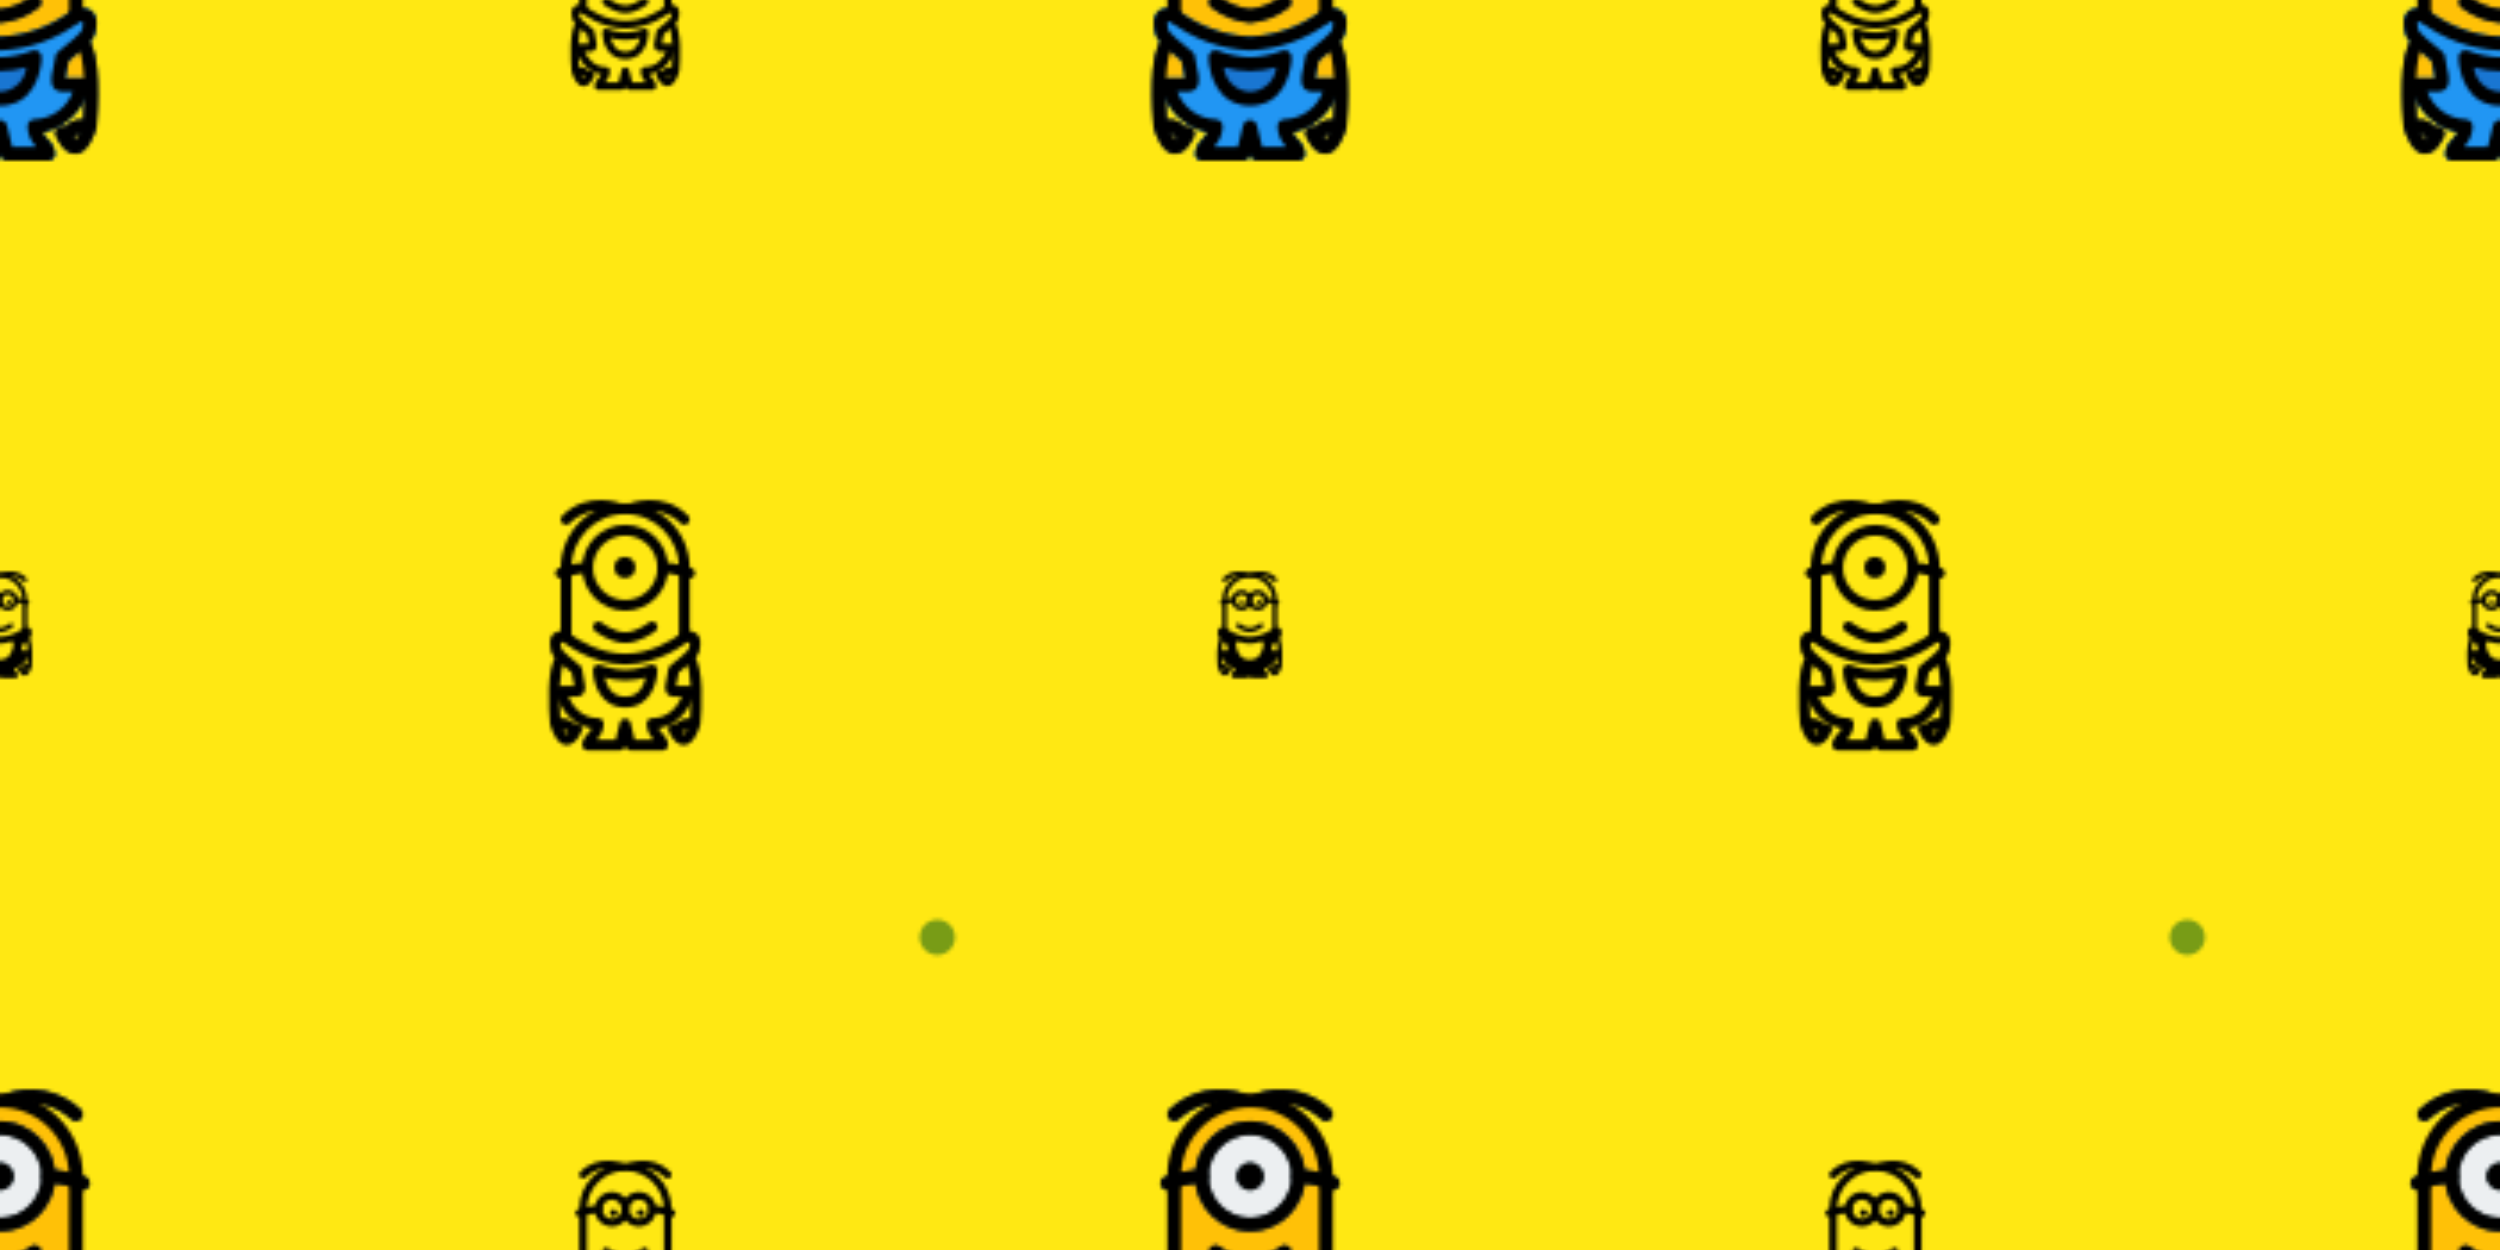 <svg xmlns="http://www.w3.org/2000/svg" xmlns:xlink="http://www.w3.org/1999/xlink" xmlns:fi="http://pattern.flaticon.com/" x="0" y="0" width="700" height="350" viewBox="0 0 700 350"><rect x="0px" y="0px" width="100%" height="100%" opacity="1" fill="#ffe813"/><defs><g transform="matrix(0.181 0 0 0.181 305 305)" id="L1_1"><g><path d="M364.946,486.72c-17.7,0-28.1-23.2-30.1-28c-2.2-5.5,0.5-11.7,6-13.8c5.3-2.1,11.4,0.4,13.7,5.7   c2.1,5.9,5.8,11.1,10.7,14.9c5.3-7.1,9.2-15,11.6-23.5c4.1-49.3,2.4-108.3-7.7-118.4c-4.1-4.2-4-11,0.3-15.1c4.1-4,10.7-4,14.8,0   c21.8,21.8,16,110,13.8,136.5c-0.1,0.7-0.2,1.4-0.4,2.1c-3.4,11.2-13.2,37.6-30.4,39.5   C366.546,486.72,365.746,486.72,364.946,486.72z" fill="#455a64"/><path d="M355.446,465.52c-5.9,0.1-10.7-4.7-10.8-10.5c0-1.5,0.3-3,0.9-4.4c6-11.5,18.3-18.3,31.2-17.3   c5.9,0,10.7,4.8,10.7,10.7c0,5.9-4.8,10.7-10.7,10.7c-9,0-11.4,4.1-11.7,4.5C363.446,463.02,359.646,465.62,355.446,465.52z" fill="#455a64"/><path d="M132.546,486.72c-0.8,0-1.5,0-2.3-0.1c-17.1-1.9-26.9-28.2-30.4-39.5c-0.2-0.7-0.4-1.4-0.5-2.1   c-2.3-26.5-8.1-114.6,13.8-136.5c4.1-4.2,10.8-4.4,15.1-0.3c4.2,4.1,4.4,10.8,0.3,15.1c-0.1,0.1-0.2,0.2-0.3,0.3   c-10.1,10.1-11.8,69.1-7.7,118.4c2.3,8.8,6.6,16.9,12.7,23.6c4.1-4.3,7.4-9.4,9.6-14.9c2.4-5.4,8.7-7.8,14.1-5.3   c5.1,2.3,7.6,8.2,5.6,13.5C160.646,463.52,150.146,486.72,132.546,486.72z" fill="#455a64"/><path d="M142.046,465.32c-4.2,0-7.9-2.4-9.7-6.2c-0.4-0.7-3-4.5-11.6-4.5c-5.9,0-10.7-4.8-10.7-10.7   c0-5.9,4.8-10.7,10.7-10.7c12.9-1,25.2,5.8,31.2,17.2c2.3,5.4-0.3,11.7-5.7,13.9l0,0C144.846,465.02,143.446,465.32,142.046,465.32   z" fill="#455a64"/></g><g><path d="M166.146,352.62c-1.4-5-2.3-10.2-2.8-15.4c0-3.2-1.4-6.2-3.9-8.2l-9.3-7.6   c-29.4-24.3-29.4-24.8-29.4-37.5c0-5.4-3.9-10-9.3-10.7c-5.3-0.9-10.4,2.5-11.7,7.7c27.8,34.5-2.3,70,10.9,102.4   c1.5,4.3,5.5,7.2,10.1,7.2h32c5,0.1,9.7-2.1,12.8-5.9C171.946,376.72,169.146,365.02,166.146,352.62z" fill="#ffc107"/><path d="M397.946,282.32c-0.6-5.6-5.5-9.6-11.1-9c-0.1,0-0.2,0-0.3,0c-5.6,0.4-9.9,5.1-9.8,10.7   c0,12.8,0,13.2-29.5,37.5l-9.3,7.6c-2.4,2-3.9,5-3.9,8.2c-0.4,5.2-1.3,10.4-2.7,15.4c-2.9,12.4-5.6,24.2,0.7,32   c3.1,3.8,7.9,6,12.8,5.8h31.9c4.3,0,8.1-2.5,9.8-6.4C398.746,351.62,366.046,315.72,397.946,282.32z" fill="#ffc107"/></g><g><path d="M131.446,49.32c-5.9,0-10.7-4.8-10.6-10.7c0-2.8,1.1-5.5,3.1-7.5c31.6-29.9,77.5-39.2,118.2-23.7   c5.5,2.2,8.1,8.4,6,13.9c-2.2,5.5-8.4,8.1-13.9,6c-32.7-12.4-69.7-5-95.2,19C136.946,48.22,134.246,49.32,131.446,49.32z" fill="#455a64"/><path d="M366.046,49.32c-2.8,0-5.5-1.1-7.6-3.1c-25.5-23.9-62.4-31.3-95.2-19c-5.5,2.2-11.6-0.5-13.8-6   c-2.2-5.4,0.5-11.6,5.9-13.8c40.7-15.5,86.6-6.3,118.2,23.7c4.2,4.2,4.2,10.9,0,15.1C371.646,48.22,368.946,49.32,366.046,49.32   L366.046,49.32z" fill="#455a64"/></g><path d="M248.746,6.62c-70.7,0.1-127.9,57.3-128,128c0,2.7,0,5.4,0.3,8.1c-0.2,0.9-0.3,1.7-0.3,2.6v128  c0,3.2,1.5,6.3,3.9,8.3c35.7,27.5,79,43.3,124.1,45.1c45-1.8,88.4-17.5,124.1-45.1c2.5-2,3.9-5.1,3.9-8.3v-138.7  C376.646,63.92,319.446,6.62,248.746,6.62z" fill="#ffc107"/><circle cx="248" cy="134" r="74" fill="#eceff1"/><path d="M248.746,219.92c-47.1,0-85.3-38.2-85.3-85.3s38.2-85.3,85.3-85.3s85.3,38.2,85.3,85.3  S295.846,219.92,248.746,219.92z M248.746,70.62c-35.3,0-64,28.7-64,64s28.7,64,64,64s64-28.7,64-64S284.046,70.62,248.746,70.62  L248.746,70.62L248.746,70.62z" fill="#455a64"/><path d="M248.746,155.92c-11.8,0-21.3-9.6-21.3-21.3s9.6-21.3,21.3-21.3c11.8,0,21.3,9.6,21.3,21.3  S260.546,155.92,248.746,155.92z" fill="#607d8b"/><g><path d="M376.746,155.92c-1.3,0-2.5-0.2-3.7-0.7c-16-5.8-32.7-9.1-49.6-10c-5.9,0-10.7-4.8-10.7-10.7   s4.8-10.7,10.7-10.7c19.5,0.9,38.7,4.7,57.1,11.3c5.5,2,8.4,8.2,6.3,13.7C385.246,153.22,381.246,156.02,376.746,155.92z" fill="#455a64"/><path d="M120.746,155.92c-5.9,0-10.7-4.8-10.7-10.7c0-4.5,2.8-8.5,7-10c18.3-6.6,37.5-10.4,57-11.3   c5.9,0,10.7,4.8,10.7,10.7s-4.8,10.7-10.7,10.7c-17,1-33.7,4.3-49.7,10C123.246,155.72,121.946,155.92,120.746,155.92z" fill="#455a64"/><path d="M248.746,283.92c-21.9-1.8-42.8-10.1-60-23.7c-4.5-3.8-5.1-10.5-1.3-15c3.7-4.3,10.1-5.1,14.6-1.6   c13.5,10.6,29.7,17.1,46.7,19c17.1-1.7,33.3-8.3,46.7-19c4.6-3.7,11.3-2.9,15,1.7s2.9,11.3-1.7,15l0,0   C291.446,273.92,270.646,282.12,248.746,283.92z" fill="#455a64"/></g><path d="M376.746,369.22h-27c0.5-3.5,1.6-8.4,2.4-11.8c1.2-4.9,2.2-9.9,2.9-14.9l5.7-4.7  c30.1-24.7,37.3-30.6,37.3-53.9c0.6-7.9-2.9-15.5-9.4-20c-8.4-4.3-18.3-4.5-26.8-0.5c-0.9,0.4-1.7,0.9-2.5,1.5  c-31.9,24.3-70.5,38.4-110.6,40.3c-40.1-2-78.7-16-110.6-40.3c-0.8-0.6-1.6-1.1-2.5-1.5c-8.5-4-18.5-3.8-26.8,0.5  c-6.5,4.5-10,12.1-9.4,20c0,23.3,7.2,29.2,37.3,54l5.7,4.7c0.7,5,1.7,10,3,14.9c0.8,3.3,1.9,8.2,2.4,11.7h-27.1  c-5.9,0-10.7,4.8-10.7,10.7c0,0.9,0.1,1.7,0.3,2.6c8.4,35.6,36.4,63.2,72.1,71c-2.1,3.7-4.7,7.1-7.6,10.1  c-6.7,5.9-10.8,14.1-11.4,23c0,5.9,4.8,10.7,10.7,10.7h64c4.9,0,9.2-3.3,10.3-8.1l0.3-1.3l0.3,1.3c1.2,4.8,5.5,8.1,10.3,8.1h64  c5.9,0,10.7-4.8,10.7-10.7c-0.7-8.8-4.8-17-11.4-22.9c-3-3-5.5-6.4-7.6-10.1c35.7-7.8,63.7-35.5,72.1-71.1  c1.4-5.7-2.1-11.5-7.8-12.9C378.446,369.32,377.646,369.22,376.746,369.22z" fill="#2196f3"/><path d="M307.946,328.42c-3-2-6.8-2.4-10.2-0.9c-15.6,6.2-32.3,9.5-49.1,9.8c-16.8-0.3-33.4-3.6-49.1-9.8  c-5.4-2.4-11.7,0.1-14,5.5c-0.6,1.4-0.9,2.9-0.9,4.4c0.3,25.8,14,74.7,64,74.7s63.7-48.8,64-74.7  C312.846,333.82,311.046,330.42,307.946,328.42z" fill="#1976d2"/><path d="M248.746,326.62c-45-1.8-88.4-17.5-124.1-45.1c-2.5-2-3.9-5.1-3.9-8.3v-128c0-0.9,0.1-1.7,0.3-2.5c-0.2-2.7-0.3-5.4-0.3-8.1  c0-70.7,57.3-128,128-128s128,57.3,128,128v138.7c0,3.2-1.5,6.3-3.9,8.3C337.146,309.12,293.746,324.82,248.746,326.62z   M142.046,267.92c31.1,22.6,68.2,35.6,106.7,37.3c38.5-1.7,75.6-14.7,106.7-37.3v-133.3c0-58.9-47.8-106.6-106.7-106.6  s-106.7,47.7-106.7,106.6c0,3.3,0.2,6.5,0.5,9.7c0.1,1.4,0,2.9-0.5,4.3V267.92z"/><path d="M248.746,156.02c-11.8,0-21.3-9.6-21.3-21.3s9.6-21.3,21.3-21.3c11.8,0,21.3,9.6,21.3,21.3S260.546,156.02,248.746,156.02z"/><path d="M248.746,220.02c-47.1,0-85.3-38.2-85.3-85.3s38.2-85.3,85.3-85.3s85.3,38.2,85.3,85.3S295.846,220.02,248.746,220.02z   M248.746,70.62c-35.3,0-64,28.7-64,64s28.7,64,64,64s64-28.7,64-64S284.046,70.62,248.746,70.62z"/><path d="M376.746,156.02c-1.3,0-2.5-0.2-3.7-0.7c-16-5.8-32.7-9.1-49.6-10c-5.9,0-10.7-4.8-10.7-10.7s4.8-10.7,10.7-10.7  c19.5,0.9,38.7,4.7,57.1,11.3c5.5,2,8.4,8.2,6.3,13.7C385.246,153.22,381.246,156.02,376.746,156.02z"/><path d="M120.746,156.02c-5.9,0-10.7-4.8-10.7-10.7c0-4.5,2.8-8.5,7-10c18.3-6.6,37.5-10.4,57-11.3c5.9,0,10.7,4.8,10.7,10.7  s-4.8,10.7-10.7,10.7c-17,1-33.7,4.3-49.7,10C123.246,155.72,121.946,156.02,120.746,156.02z"/><path d="M248.746,283.92c-21.9-1.8-42.7-10.1-60-23.7c-4.6-3.7-5.4-10.4-1.7-15s10.4-5.4,15-1.7c13.5,10.6,29.6,17.2,46.7,19  c17-1.9,33.2-8.4,46.7-19c4.6-3.7,11.3-2.9,15,1.7s2.9,11.3-1.7,15C291.446,273.92,270.646,282.12,248.746,283.92z"/><path d="M132.546,486.72c-0.8,0-1.5,0-2.3-0.1c-17.1-1.9-26.9-28.2-30.4-39.5c-0.2-0.7-0.4-1.4-0.5-2.1  c-2.3-26.5-8.1-114.6,13.8-136.5c4.1-4.2,10.8-4.4,15.1-0.3c4.2,4.1,4.4,10.8,0.3,15.1c-0.1,0.1-0.2,0.2-0.3,0.3  c-10.1,10.1-11.8,69.1-7.7,118.4c2.3,8.8,6.6,16.9,12.7,23.6c4.1-4.3,7.4-9.4,9.6-14.9c2.4-5.4,8.7-7.8,14.1-5.3  c5.1,2.3,7.6,8.2,5.6,13.5C160.646,463.52,150.146,486.72,132.546,486.72z"/><path d="M142.046,465.32c-4.2,0-7.9-2.4-9.7-6.2c-0.4-0.7-3-4.5-11.6-4.5c-5.9,0-10.7-4.8-10.7-10.7c0-5.9,4.8-10.7,10.7-10.7  c12.9-1,25.2,5.8,31.2,17.2c2.3,5.4-0.3,11.7-5.7,13.9l0,0C144.846,465.02,143.446,465.32,142.046,465.32z"/><path d="M323.446,497.32h-64c-4.9,0-9.2-3.3-10.3-8.1l-0.3-1.3l-0.3,1.3c-1.2,4.8-5.5,8.1-10.3,8.1h-64c-5.9,0-10.7-4.8-10.7-10.7  c0.7-8.9,4.8-17.2,11.5-23c2.9-3,5.5-6.3,7.6-9.9c-35.7-7.9-63.7-35.5-72-71.1c-1.4-5.7,2-11.5,7.7-12.9c0.9-0.2,1.7-0.3,2.6-0.3  h27.1c-0.5-3.5-1.6-8.5-2.4-11.8c-1.3-4.9-2.2-9.9-2.9-14.9l-5.2-4.3c-30.6-25-37.8-30.9-37.8-54.3c-0.6-7.9,3-15.5,9.4-20.1  c8.4-4.3,18.3-4.4,26.8-0.4c5.5,2.2,8.1,8.4,5.9,13.9c-2.2,5.5-8.4,8.1-13.9,5.9c-0.2-0.1-0.4-0.2-0.6-0.3c-2-0.9-4.2-1.4-6.4-1.3  c0,0.3,0,1,0,2.1c0,12.8,0,13.3,30,37.9l8.8,7.2c2.5,2,3.9,5.1,3.9,8.3c0.4,5.2,1.3,10.3,2.7,15.3c2.9,12.4,5.7,24.2-0.6,32.1  c-3.1,3.8-7.9,6-12.8,5.9h-16.7c9.4,24.9,32.8,41.8,59.4,42.7c5.9,0,10.7,4.8,10.7,10.7c-0.2,12-5.1,23.5-13.7,32h37.1l8.6-34.6  c2.2-5.7,8.6-8.6,14.3-6.4c2.9,1.1,5.3,3.4,6.4,6.4l8.6,34.6h37.3c-8.6-8.5-13.5-20-13.7-32c0-5.9,4.8-10.7,10.7-10.7  c26.6-0.9,50.1-17.7,59.4-42.7h-16.6c-4.9,0.1-9.7-2-12.8-5.9c-6.3-7.9-3.5-19.7-0.6-32.1c1.4-5,2.3-10.2,2.8-15.3  c0-3.2,1.4-6.2,3.9-8.2l8.8-7.2c30-24.6,30-25.1,30-37.9c0.1-0.9-0.1-1.9-0.4-2.8c-0.3,0.3-3.8,0.9-6.1,1.9  c-5.4,2.4-11.7-0.1-14-5.5c-2.4-5.4,0.1-11.7,5.5-14c8.5-4.1,18.4-3.9,26.8,0.4c6.5,4.5,10.1,12.2,9.4,20.1  c0,23.5-7.3,29.3-37.8,54.4l-5.2,4.3c-0.7,5-1.7,10-2.9,14.9c-0.8,3.3-1.9,8.3-2.4,11.8h27c5.9,0,10.7,4.8,10.7,10.7  c0,0.9-0.1,1.7-0.3,2.6c-8.3,35.6-36.4,63.2-72,71.1c2.1,3.6,4.6,7,7.6,9.9c6.7,5.9,10.8,14.1,11.5,23  C334.046,492.52,329.346,497.32,323.446,497.32z"/><path d="M364.946,486.72c-17.7,0-28.1-23.2-30.1-28c-2.2-5.5,0.5-11.7,6-13.8c5.3-2.1,11.4,0.4,13.7,5.7c2.1,5.9,5.8,11.1,10.7,14.9  c5.3-7.1,9.2-15,11.6-23.5c4.1-49.3,2.4-108.3-7.7-118.4c-4.1-4.2-4-11,0.3-15.1c4.1-4,10.7-4,14.8,0c21.8,21.8,16,110,13.8,136.5  c-0.1,0.7-0.2,1.4-0.4,2.1c-3.4,11.2-13.2,37.6-30.4,39.5C366.546,486.72,365.746,486.72,364.946,486.72z"/><path d="M355.446,465.52c-5.9,0.1-10.7-4.7-10.8-10.5c0-1.5,0.3-3,0.9-4.4c6-11.5,18.3-18.3,31.2-17.3c5.9,0,10.7,4.8,10.7,10.7  c0,5.9-4.8,10.7-10.7,10.7c-9,0-11.4,4.1-11.7,4.5C363.446,463.02,359.646,465.62,355.446,465.52z"/><path d="M248.746,411.92c-50,0-63.7-48.8-64-74.7c-0.1-5.9,4.7-10.7,10.5-10.8c1.5,0,3,0.3,4.4,0.9c15.6,6.2,32.3,9.5,49.1,9.8  c16.8-0.3,33.4-3.6,49.1-9.8c5.4-2.4,11.7,0.1,14,5.5c0.6,1.4,0.9,2.9,0.9,4.4C312.446,363.22,298.746,411.92,248.746,411.92z   M208.246,352.82c2.2,21,19.5,37.1,40.5,37.8c21.1-0.7,38.4-16.8,40.5-37.8c-13.2,3.7-26.8,5.7-40.5,5.8  C235.046,358.52,221.446,356.52,208.246,352.82z"/><path d="M131.446,49.32c-5.9,0-10.7-4.8-10.7-10.7c0-2.8,1.1-5.5,3.1-7.5c31.6-29.9,77.5-39.2,118.2-23.7c5.4,2.4,7.8,8.7,5.5,14.1  c-2.3,5.1-8.1,7.6-13.4,5.7c-32.8-12.3-69.7-5-95.2,19C136.946,48.22,134.246,49.32,131.446,49.32z"/><path d="M366.046,49.32c-2.8,0-5.5-1.1-7.6-3.1c-25.6-23.7-62.4-31-95.1-19c-5.5,2.2-11.7-0.5-13.9-5.9c-2.2-5.5,0.5-11.7,5.9-13.9  c40.7-15.5,86.6-6.3,118.2,23.7c4.2,4.2,4.2,10.9,0,15.1C371.646,48.22,368.946,49.32,366.046,49.32L366.046,49.32z"/></g><g transform="matrix(0.101 0 0 0.101 150 325)" id="L1_2"><path d="M248.644,6.616c-70.592,0-128,57.408-128,128c0,2.731,0.128,5.44,0.32,8.128c-0.213,0.811-0.32,1.664-0.32,2.539v128    c0,3.221,1.429,6.251,3.947,8.277c2.24,1.835,56.128,45.056,124.053,45.056s121.813-43.2,124.053-45.056    c2.517-2.027,3.947-5.077,3.947-8.277V134.616C376.644,64.024,319.236,6.616,248.644,6.616z M355.311,267.949    c-12.907,9.323-56.021,37.333-106.667,37.333c-50.432,0-93.717-28.032-106.667-37.333V148.632    c0.448-1.365,0.619-2.837,0.491-4.309c-0.277-3.2-0.491-6.421-0.491-9.707c0-58.816,47.851-106.667,106.667-106.667    S355.311,75.8,355.311,134.616V267.949z"/><path d="M211.311,86.616c-26.453,0-48,21.525-48,48s21.547,48,48,48c26.453,0,48-21.525,48-48S237.764,86.616,211.311,86.616z     M211.311,161.283c-14.699,0-26.667-11.968-26.667-26.667s11.968-26.667,26.667-26.667s26.667,11.968,26.667,26.667    S226.01,161.283,211.311,161.283z"/><path d="M285.978,86.616c-26.453,0-48,21.525-48,48s21.547,48,48,48c26.453,0,48-21.547,48-48    C333.978,108.163,312.431,86.616,285.978,86.616z M285.978,161.283c-14.699,0-26.667-11.968-26.667-26.667    s11.968-26.667,26.667-26.667s26.667,11.947,26.667,26.667C312.644,149.336,300.676,161.283,285.978,161.283z"/><path d="M380.378,135.277c-1.259-0.448-30.784-11.328-57.067-11.328c-5.888,0-10.667,4.779-10.667,10.667    s4.779,10.667,10.667,10.667c22.4,0,49.344,9.899,49.621,10.005c1.216,0.448,2.475,0.661,3.712,0.661    c4.331,0,8.405-2.645,10.005-6.955C388.698,143.469,385.882,137.325,380.378,135.277z"/><path d="M173.978,123.971c-25.579,0-55.701,10.837-56.981,11.307c-5.547,2.005-8.384,8.128-6.379,13.653    c1.579,4.331,5.675,7.019,10.027,7.019c1.216,0,2.432-0.192,3.648-0.619c0.277-0.107,27.819-10.027,49.685-10.027    c5.888,0,10.667-4.779,10.667-10.667S179.866,123.971,173.978,123.971z"/><path d="M310.298,245.272c-3.669-4.565-10.347-5.333-14.997-1.664c-6.613,5.291-27.861,19.008-46.677,19.008    c-22.485,0-46.421-18.816-46.677-19.008c-4.608-3.648-11.307-2.859-14.976,1.707c-3.669,4.608-2.923,11.307,1.664,14.976    c1.216,0.96,29.952,23.659,60.011,23.659s58.795-22.699,59.989-23.68C313.242,256.579,313.967,249.88,310.298,245.272z"/><path d="M156.719,444.739c-5.44-2.219-11.691,0.363-13.909,5.803c-2.752,6.656-8.149,14.123-9.621,14.955    c-3.2-1.579-9.216-12.907-12.672-23.637c-4.16-49.323-2.432-108.267,7.68-118.379c4.16-4.16,4.16-10.923,0-15.083    c-4.16-4.16-10.923-4.16-15.083,0C91.29,330.2,97.071,418.349,99.354,444.845c0.064,0.747,0.213,1.493,0.427,2.197    c3.413,11.243,13.227,37.611,30.357,39.509c0.768,0.085,1.536,0.128,2.261,0.128c17.643,0,28.117-23.168,30.101-28.011    C164.762,453.208,162.159,446.979,156.719,444.739z"/><path d="M151.834,450.52c-2.667-6.4-12.224-17.237-31.189-17.237c-5.888,0-10.667,4.779-10.667,10.667s4.779,10.667,10.667,10.667    c8.661,0,11.264,3.819,11.648,4.48c1.792,3.883,5.653,6.187,9.685,6.187c1.365,0,2.752-0.256,4.096-0.832    C151.514,462.189,154.074,455.96,151.834,450.52z"/><path d="M376.644,369.283h-27.051c0.469-3.541,1.621-8.448,2.411-11.797c1.173-4.992,2.389-10.112,2.944-14.891l5.312-4.352    c30.485-24.981,37.717-30.912,37.717-54.293c0-11.456-5.141-17.237-9.429-20.032c-10.539-6.891-24.235-1.557-26.837-0.384    c-5.376,2.347-7.808,8.576-5.504,13.952c2.283,5.376,8.533,7.893,13.973,5.611c2.304-0.981,5.803-1.579,6.101-1.92    c0,0,0.363,0.725,0.363,2.773c0,12.8,0,13.291-29.888,37.803l-8.896,7.296c-2.475,2.027-3.883,5.056-3.883,8.235    c0,3.712-1.387,9.643-2.731,15.339c-2.923,12.437-5.675,24.171,0.619,32.107c3.008,3.797,7.552,5.888,12.779,5.888h16.747    c-7.552,16.576-24.96,42.667-59.435,42.667c-5.888,0-10.667,4.779-10.667,10.667c0,15.381,7.445,24.96,13.653,32h-37.312    l-8.64-34.581c-2.389-9.493-18.347-9.493-20.715,0l-8.64,34.581h-37.312c6.208-7.04,13.653-16.619,13.653-32    c0-5.888-4.779-10.667-10.667-10.667c-34.475,0-51.883-26.091-59.435-42.667h16.768c5.227,0,9.771-2.091,12.779-5.888    c6.293-7.936,3.541-19.669,0.619-32.107c-1.344-5.717-2.731-11.627-2.731-15.339c0-3.179-1.408-6.208-3.883-8.235l-8.896-7.296    c-29.888-24.512-29.888-25.024-29.888-37.803c0-1.131,0.107-1.856,0.064-2.176c1.493-0.107,4.331,0.448,6.336,1.28    c5.397,2.368,11.691-0.085,14.037-5.504c2.347-5.397-0.107-11.669-5.504-14.037c-2.603-1.152-16.299-6.485-26.837,0.384    c-4.288,2.816-9.429,8.576-9.429,20.053c0,23.381,7.232,29.312,37.717,54.293l5.312,4.352c0.576,4.779,1.771,9.899,2.944,14.891    c0.789,3.349,1.941,8.256,2.411,11.797h-27.051c-3.285,0-6.4,1.515-8.405,4.096c-2.027,2.581-2.731,5.973-1.941,9.152    c5.717,22.805,27.776,64.213,72.043,71.104c-1.835,3.584-4.587,6.635-7.552,9.941c-5.376,6.016-11.477,12.821-11.477,23.061    c0,5.888,4.779,10.667,10.667,10.667h64c4.885,0,9.152-3.328,10.347-8.085l0.32-1.28l0.32,1.259    c1.173,4.757,5.461,8.085,10.347,8.085h64c5.888,0,10.667-4.757,10.667-10.667c0-10.24-6.101-17.045-11.456-23.04    c-2.965-3.307-5.717-6.379-7.552-9.941c44.267-6.912,66.325-48.299,72.043-71.104c0.789-3.2,0.085-6.571-1.941-9.152    S379.93,369.283,376.644,369.283z"/><path d="M384.196,308.397c-4.16-4.16-10.923-4.16-15.083,0c-4.16,4.16-4.16,10.923,0,15.083    c10.091,10.091,11.819,69.056,7.68,118.4c-3.435,10.731-9.408,22.016-11.605,23.467c-2.517-0.661-7.893-8.149-10.688-14.827    c-2.261-5.44-8.533-7.979-13.931-5.76c-5.44,2.261-8.021,8.469-5.781,13.909c1.984,4.843,12.437,28.011,30.101,28.011    c0.725,0,1.515-0.043,2.283-0.128c17.131-1.92,26.944-28.267,30.357-39.509c0.213-0.725,0.363-1.451,0.427-2.197    C400.239,418.349,405.999,330.2,384.196,308.397z"/><path d="M376.644,433.283c-18.965,0-28.523,10.837-31.189,17.237c-2.24,5.44,0.213,11.904,5.675,14.165    c1.365,0.597,2.816,0.875,4.224,0.875c4.075,0,7.915-2.347,9.6-6.421c0.256-0.448,2.731-4.523,11.691-4.523    c5.888,0,10.667-4.779,10.667-10.667C387.311,438.061,382.532,433.283,376.644,433.283z"/><path d="M307.93,328.408c-3.072-1.984-6.869-2.304-10.155-0.917c-0.213,0.085-23.147,9.792-49.109,9.792    c-25.963,0-48.896-9.685-49.109-9.792c-3.328-1.408-7.104-1.067-10.155,0.917c-3.008,1.984-4.8,5.376-4.757,8.981    c0.277,25.792,13.995,74.56,64,74.56s63.723-48.768,64.043-74.56C312.73,333.784,310.938,330.413,307.93,328.408z     M248.644,390.616c-27.093,0-36.992-21.995-40.597-37.803c10.517,2.901,24.96,5.803,40.597,5.803s30.08-2.901,40.597-5.803    C285.636,368.6,275.738,390.616,248.644,390.616z"/><path d="M241.946,7.405c-2.731-1.109-68.032-26.496-118.187,23.68c-4.16,4.16-4.16,10.923,0,15.083    c2.091,2.069,4.821,3.115,7.552,3.115s5.461-1.024,7.552-3.115c40.021-40.064,92.907-19.861,95.168-18.965    c5.355,2.155,11.627-0.491,13.824-5.973C250.031,15.789,247.407,9.603,241.946,7.405z"/><path d="M373.508,31.085C323.311-19.112,258.052,6.296,255.322,7.405c-5.461,2.176-8.107,8.405-5.909,13.867    c2.197,5.461,8.405,8.107,13.867,5.909c0.533-0.171,54.784-21.376,95.147,18.987c2.091,2.069,4.821,3.115,7.552,3.115    c2.731,0,5.461-1.024,7.531-3.115C377.669,42.008,377.669,35.245,373.508,31.085z"/><circle cx="216" cy="145" r="10"/><circle cx="291" cy="145" r="10"/></g><g transform="matrix(0.141 0 0 0.141 140 140)" id="L1_3"><path d="M248.644,6.616c-70.592,0-128,57.408-128,128c0,2.731,0.128,5.44,0.32,8.128c-0.213,0.811-0.32,1.664-0.32,2.539v128    c0,3.221,1.429,6.251,3.947,8.277c2.24,1.835,56.128,45.056,124.053,45.056s121.813-43.2,124.053-45.056    c2.517-2.027,3.947-5.077,3.947-8.277V134.616C376.644,64.024,319.236,6.616,248.644,6.616z M355.311,267.949    c-12.907,9.323-56.021,37.333-106.667,37.333c-50.432,0-93.717-28.032-106.667-37.333V148.632    c0.448-1.365,0.619-2.837,0.491-4.309c-0.277-3.2-0.491-6.421-0.491-9.707c0-58.816,47.851-106.667,106.667-106.667    S355.311,75.8,355.311,134.616V267.949z"/><circle cx="248" cy="134" r="21"/><path d="M248.644,49.283c-47.061,0-85.333,38.272-85.333,85.333s38.272,85.333,85.333,85.333s85.333-38.272,85.333-85.333    S295.706,49.283,248.644,49.283z M248.644,198.616c-35.285,0-64-28.715-64-64s28.715-64,64-64s64,28.715,64,64    S283.93,198.616,248.644,198.616z"/><path d="M380.378,135.277c-1.259-0.448-30.784-11.328-57.067-11.328c-5.888,0-10.667,4.779-10.667,10.667    s4.779,10.667,10.667,10.667c22.4,0,49.344,9.899,49.621,10.005c1.216,0.448,2.475,0.661,3.712,0.661    c4.331,0,8.405-2.645,10.005-6.955C388.698,143.469,385.882,137.325,380.378,135.277z"/><path d="M173.978,123.971c-25.579,0-55.701,10.837-56.981,11.307c-5.547,2.005-8.384,8.128-6.379,13.653    c1.579,4.331,5.675,7.019,10.027,7.019c1.216,0,2.432-0.192,3.648-0.619c0.277-0.107,27.819-10.027,49.685-10.027    c5.888,0,10.667-4.779,10.667-10.667S179.866,123.971,173.978,123.971z"/><path d="M310.298,245.272c-3.669-4.565-10.368-5.333-14.997-1.664c-6.613,5.291-27.861,19.008-46.677,19.008    c-22.485,0-46.421-18.816-46.677-19.008c-4.608-3.648-11.307-2.859-14.976,1.707c-3.669,4.608-2.923,11.307,1.664,14.976    c1.216,0.96,29.952,23.659,60.011,23.659s58.795-22.699,59.989-23.68C313.242,256.579,313.967,249.88,310.298,245.272z"/><path d="M156.719,444.739c-5.44-2.219-11.691,0.363-13.909,5.803c-2.752,6.656-8.149,14.123-9.621,14.955    c-3.2-1.579-9.216-12.907-12.672-23.637c-4.16-49.323-2.432-108.267,7.68-118.379c4.16-4.16,4.16-10.923,0-15.083    c-4.16-4.16-10.923-4.16-15.083,0C91.29,330.2,97.071,418.349,99.354,444.845c0.064,0.747,0.213,1.493,0.427,2.197    c3.413,11.243,13.227,37.611,30.357,39.509c0.768,0.085,1.536,0.128,2.261,0.128c17.643,0,28.117-23.168,30.101-28.011    C164.762,453.208,162.159,446.979,156.719,444.739z"/><path d="M151.834,450.52c-2.667-6.4-12.224-17.237-31.189-17.237c-5.888,0-10.667,4.779-10.667,10.667s4.779,10.667,10.667,10.667    c8.661,0,11.264,3.819,11.648,4.48c1.792,3.883,5.653,6.187,9.685,6.187c1.365,0,2.752-0.256,4.096-0.832    C151.514,462.189,154.074,455.96,151.834,450.52z"/><path d="M376.644,369.283h-27.051c0.469-3.541,1.621-8.448,2.411-11.797c1.173-4.992,2.389-10.112,2.944-14.891l5.312-4.352    c30.485-24.981,37.717-30.912,37.717-54.293c0-11.456-5.141-17.237-9.429-20.032c-10.56-6.891-24.235-1.557-26.837-0.384    c-5.376,2.347-7.808,8.576-5.504,13.952c2.283,5.376,8.491,7.893,13.973,5.611c2.304-0.981,5.803-1.579,6.101-1.92    c0,0,0.363,0.725,0.363,2.773c0,12.8,0,13.291-29.888,37.803l-8.896,7.296c-2.475,2.027-3.883,5.056-3.883,8.235    c0,3.712-1.387,9.643-2.731,15.339c-2.923,12.437-5.675,24.171,0.619,32.107c3.008,3.797,7.552,5.888,12.779,5.888h16.747    c-7.552,16.576-24.96,42.667-59.435,42.667c-5.888,0-10.667,4.779-10.667,10.667c0,15.381,7.445,24.96,13.653,32h-37.312    l-8.64-34.581c-2.389-9.493-18.347-9.493-20.715,0l-8.64,34.581h-37.312c6.208-7.04,13.653-16.619,13.653-32    c0-5.888-4.779-10.667-10.667-10.667c-34.475,0-51.883-26.091-59.435-42.667h16.768c5.227,0,9.771-2.091,12.779-5.888    c6.293-7.936,3.541-19.669,0.619-32.107c-1.344-5.717-2.731-11.627-2.731-15.339c0-3.179-1.408-6.208-3.883-8.235l-8.896-7.296    c-29.888-24.512-29.888-25.024-29.888-37.803c0-1.131,0.107-1.856,0.064-2.176c1.451-0.107,4.331,0.448,6.336,1.28    c5.397,2.368,11.691-0.085,14.037-5.504c2.347-5.397-0.107-11.669-5.504-14.037c-2.603-1.152-16.299-6.485-26.837,0.384    c-4.288,2.816-9.429,8.576-9.429,20.053c0,23.381,7.232,29.312,37.717,54.293l5.312,4.352c0.576,4.779,1.771,9.899,2.944,14.891    c0.789,3.349,1.941,8.256,2.411,11.797h-27.051c-3.285,0-6.4,1.515-8.405,4.096c-2.027,2.581-2.731,5.973-1.941,9.152    c5.717,22.805,27.776,64.213,72.043,71.104c-1.835,3.584-4.587,6.635-7.552,9.941c-5.376,6.016-11.477,12.821-11.477,23.061    c0,5.888,4.779,10.667,10.667,10.667h64c4.885,0,9.152-3.328,10.347-8.085l0.32-1.28l0.32,1.259    c1.173,4.757,5.461,8.085,10.347,8.085h64c5.888,0,10.667-4.757,10.667-10.667c0-10.24-6.101-17.045-11.456-23.04    c-2.965-3.307-5.717-6.379-7.552-9.941c44.267-6.912,66.325-48.299,72.043-71.104c0.789-3.2,0.085-6.571-1.941-9.152    S379.93,369.283,376.644,369.283z"/><path d="M384.196,308.397c-4.16-4.16-10.923-4.16-15.083,0c-4.16,4.16-4.16,10.923,0,15.083    c10.091,10.091,11.819,69.056,7.68,118.4c-3.435,10.731-9.408,22.016-11.605,23.467c-2.517-0.661-7.893-8.149-10.688-14.827    c-2.261-5.44-8.533-7.979-13.931-5.76c-5.44,2.261-8.021,8.469-5.781,13.909c1.984,4.843,12.437,28.011,30.101,28.011    c0.725,0,1.515-0.043,2.283-0.128c17.131-1.92,26.944-28.267,30.357-39.509c0.213-0.725,0.363-1.451,0.427-2.197    C400.239,418.349,405.999,330.2,384.196,308.397z"/><path d="M376.644,433.283c-18.965,0-28.523,10.837-31.189,17.237c-2.24,5.44,0.213,11.904,5.675,14.165    c1.365,0.597,2.816,0.875,4.224,0.875c4.075,0,7.915-2.347,9.6-6.421c0.256-0.448,2.731-4.523,11.691-4.523    c5.888,0,10.667-4.779,10.667-10.667C387.311,438.061,382.532,433.283,376.644,433.283z"/><path d="M307.93,328.408c-3.072-1.984-6.869-2.304-10.155-0.917c-0.213,0.085-23.147,9.792-49.109,9.792    c-25.963,0-48.896-9.685-49.109-9.792c-3.328-1.408-7.104-1.067-10.155,0.917c-3.008,1.984-4.8,5.376-4.757,8.981    c0.277,25.792,13.995,74.56,64,74.56s63.723-48.768,64.043-74.56C312.73,333.784,310.938,330.413,307.93,328.408z     M248.644,390.616c-27.093,0-36.992-21.995-40.597-37.803c10.517,2.901,24.96,5.803,40.597,5.803s30.08-2.901,40.597-5.803    C285.636,368.6,275.738,390.616,248.644,390.616z"/><path d="M241.946,7.405c-2.752-1.109-68.032-26.496-118.187,23.68c-4.16,4.16-4.16,10.923,0,15.083    c2.091,2.069,4.821,3.115,7.552,3.115s5.461-1.024,7.552-3.115c40.021-40.064,92.907-19.861,95.168-18.965    c5.376,2.155,11.627-0.491,13.824-5.973C250.031,15.789,247.407,9.603,241.946,7.405z"/><path d="M373.508,31.085C323.332-19.112,258.074,6.296,255.322,7.405c-5.461,2.176-8.085,8.405-5.909,13.867    c2.176,5.461,8.363,8.107,13.867,5.909c0.533-0.171,54.805-21.376,95.147,18.987c2.091,2.069,4.821,3.115,7.552,3.115    c2.731,0,5.461-1.024,7.531-3.115C377.669,42.008,377.669,35.245,373.508,31.085z"/></g><path d="M165,0C74.019,0,0,74.019,0,165s74.019,165,165,165c90.982,0,165-74.019,165-165S255.982,0,165,0z" transform="matrix(0.03 0 0 0.03 257.5 257.5)" id="L1_4" fill="#789c16"/><g transform="matrix(0.06 0 0 0.06 335 160)" id="L1_5"><path d="M248.644,6.616c-70.592,0-128,57.408-128,128c0,2.731,0.128,5.44,0.32,8.128c-0.213,0.811-0.32,1.664-0.32,2.539v128    c0,5.909,4.779,10.688,10.667,10.688s10.667-4.779,10.667-10.667V148.632c0.448-1.365,0.619-2.837,0.491-4.309    c-0.277-3.2-0.491-6.421-0.491-9.707c0-58.816,47.851-106.667,106.667-106.667S355.311,75.8,355.311,134.616v138.667    c0,5.888,4.779,10.667,10.667,10.667c5.888,0,10.667-4.757,10.667-10.667V134.616C376.644,64.024,319.236,6.616,248.644,6.616z"/><path d="M211.311,86.616c-26.453,0-48,21.525-48,48s21.547,48,48,48c26.453,0,48-21.525,48-48S237.764,86.616,211.311,86.616z     M211.311,161.283c-14.699,0-26.667-11.968-26.667-26.667s11.968-26.667,26.667-26.667s26.667,11.968,26.667,26.667    S226.01,161.283,211.311,161.283z"/><path d="M285.978,86.616c-26.453,0-48,21.525-48,48s21.547,48,48,48c26.453,0,48-21.547,48-48    C333.978,108.163,312.431,86.616,285.978,86.616z M285.978,161.283c-14.699,0-26.667-11.968-26.667-26.667    s11.968-26.667,26.667-26.667s26.667,11.947,26.667,26.667C312.644,149.336,300.676,161.283,285.978,161.283z"/><path d="M380.378,135.277c-1.259-0.448-30.784-11.328-57.067-11.328c-5.888,0-10.667,4.779-10.667,10.667    s4.779,10.667,10.667,10.667c22.4,0,49.344,9.899,49.621,10.005c1.216,0.448,2.475,0.661,3.712,0.661    c4.331,0,8.405-2.645,10.005-6.955C388.698,143.469,385.882,137.325,380.378,135.277z"/><path d="M173.978,123.971c-25.579,0-55.701,10.837-56.981,11.307c-5.547,2.005-8.384,8.128-6.379,13.653    c1.579,4.331,5.675,7.019,10.027,7.019c1.216,0,2.432-0.192,3.648-0.619c0.277-0.107,27.819-10.027,49.685-10.027    c5.888,0,10.667-4.779,10.667-10.667S179.866,123.971,173.978,123.971z"/><path d="M310.276,245.272c-3.669-4.565-10.347-5.333-14.997-1.664c-6.592,5.291-27.84,19.008-46.656,19.008    c-22.485,0-46.421-18.816-46.677-19.008c-4.608-3.648-11.307-2.859-14.976,1.707c-3.669,4.608-2.923,11.307,1.664,14.976    c1.216,0.96,29.952,23.659,60.011,23.659s58.795-22.699,59.968-23.68C313.22,256.579,313.946,249.88,310.276,245.272z"/><path d="M156.719,444.739c-5.44-2.219-11.691,0.363-13.909,5.803c-2.752,6.656-8.149,14.123-9.621,14.955    c-3.2-1.579-9.216-12.907-12.672-23.637c-4.16-49.323-2.432-108.267,7.68-118.379c4.16-4.16,4.16-10.923,0-15.083    c-4.16-4.16-10.923-4.16-15.083,0C91.29,330.2,97.071,418.349,99.354,444.845c0.064,0.747,0.213,1.493,0.427,2.197    c3.413,11.243,13.227,37.611,30.357,39.509c0.768,0.085,1.536,0.128,2.261,0.128c17.643,0,28.117-23.168,30.101-28.011    C164.762,453.208,162.159,446.979,156.719,444.739z"/><path d="M151.834,450.52c-2.667-6.4-12.224-17.237-31.189-17.237c-5.888,0-10.667,4.779-10.667,10.667s4.779,10.667,10.667,10.667    c8.661,0,11.264,3.819,11.648,4.48c1.792,3.883,5.653,6.187,9.685,6.187c1.365,0,2.752-0.256,4.096-0.832    C151.514,462.189,154.074,455.96,151.834,450.52z"/><path d="M384.196,308.397c-4.16-4.16-10.923-4.16-15.083,0c-4.16,4.16-4.16,10.923,0,15.083    c10.091,10.091,11.819,69.056,7.68,118.4c-3.435,10.731-9.408,22.016-11.605,23.467c-2.517-0.661-7.893-8.149-10.688-14.827    c-2.261-5.44-8.533-7.979-13.931-5.76c-5.44,2.261-8.021,8.469-5.781,13.909c1.984,4.843,12.437,28.011,30.101,28.011    c0.725,0,1.515-0.043,2.283-0.128c17.131-1.92,26.944-28.267,30.357-39.509c0.213-0.725,0.363-1.451,0.427-2.197    C400.239,418.349,405.999,330.2,384.196,308.397z"/><path d="M376.644,433.283c-18.965,0-28.523,10.837-31.189,17.237c-2.24,5.44,0.213,11.904,5.675,14.165    c1.365,0.597,2.816,0.875,4.224,0.875c4.075,0,7.915-2.347,9.6-6.421c0.256-0.448,2.731-4.523,11.691-4.523    c5.888,0,10.667-4.779,10.667-10.667C387.311,438.061,382.532,433.283,376.644,433.283z"/><path d="M376.644,369.283h-27.051c0.469-3.541,1.621-8.448,2.411-11.797c1.173-4.992,2.368-10.112,2.944-14.891l5.312-4.352    c30.485-24.981,37.717-30.912,37.717-54.293c0-14.272-8.576-23.509-21.867-23.509c-7.019,0-13.227,2.56-14.4,3.072    c-0.875,0.384-1.707,0.896-2.453,1.493c-0.491,0.405-50.432,40.277-110.613,40.277s-110.101-39.872-110.613-40.277    c-0.747-0.597-1.579-1.109-2.453-1.493c-1.173-0.512-7.381-3.072-14.4-3.072c-13.291,0-21.867,9.237-21.867,23.509    c0,23.381,7.232,29.312,37.717,54.293l5.312,4.352c0.555,4.779,1.771,9.899,2.944,14.891c0.789,3.349,1.941,8.256,2.411,11.797    h-27.051c-3.285,0-6.4,1.515-8.427,4.096c-2.027,2.581-2.731,5.952-1.941,9.152c5.717,22.805,27.776,64.192,72.043,71.104    c-1.835,3.563-4.587,6.635-7.552,9.941c-5.355,5.995-11.456,12.8-11.456,23.04c0,5.888,4.779,10.667,10.667,10.667h64    c4.885,0,9.173-3.328,10.347-8.085l0.32-1.259l0.32,1.28c1.195,4.757,5.461,8.085,10.347,8.085h64    c5.888,0,10.667-4.779,10.667-10.667c0-10.24-6.101-17.045-11.477-23.061c-2.965-3.307-5.717-6.357-7.552-9.941    c44.267-6.891,66.325-48.299,72.043-71.104c0.789-3.179,0.085-6.571-1.941-9.152C383.044,370.797,379.93,369.283,376.644,369.283z     M248.644,411.949c-50.005,0-63.723-48.768-64-74.56c-0.043-3.605,1.749-6.997,4.757-8.981c3.051-1.984,6.827-2.325,10.155-0.917    c0.213,0.107,23.147,9.792,49.109,9.792c25.963,0,48.896-9.707,49.109-9.792c3.285-1.387,7.083-1.067,10.155,0.917    c3.008,2.005,4.8,5.376,4.757,8.981C312.367,363.181,298.65,411.949,248.644,411.949z"/><path d="M241.946,7.405c-2.731-1.109-68.032-26.496-118.187,23.68c-4.16,4.16-4.16,10.923,0,15.083    c2.091,2.069,4.821,3.115,7.552,3.115s5.461-1.024,7.552-3.115c40.021-40.064,92.907-19.861,95.168-18.965    c5.355,2.155,11.627-0.491,13.824-5.973C250.031,15.789,247.407,9.603,241.946,7.405z"/><path d="M373.508,31.085C323.311-19.112,258.052,6.296,255.322,7.405c-5.461,2.176-8.107,8.405-5.909,13.867    c2.197,5.461,8.405,8.107,13.867,5.909c0.533-0.171,54.784-21.376,95.147,18.987c2.091,2.069,4.821,3.115,7.552,3.115    c2.731,0,5.461-1.024,7.531-3.115C377.669,42.008,377.669,35.245,373.508,31.085z"/><circle cx="216" cy="145" r="10"/><circle cx="291" cy="145" r="10"/></g></defs><g fi:class="KUsePattern"><pattern id="pattern_L1_1" width="350" height="350" patternUnits="userSpaceOnUse"><use xlink:href="#L1_1" x="-350" y="-350"/><use xlink:href="#L1_1" x="0" y="-350"/><use xlink:href="#L1_1" x="350" y="-350"/><use xlink:href="#L1_1" x="-350" y="0"/><use xlink:href="#L1_1" x="0" y="0"/><use xlink:href="#L1_1" x="350" y="0"/><use xlink:href="#L1_1" x="-350" y="350"/><use xlink:href="#L1_1" x="0" y="350"/><use xlink:href="#L1_1" x="350" y="350"/></pattern><rect x="0" y="0" width="100%" height="100%" fill="url(#pattern_L1_1)"/></g><g fi:class="KUsePattern"><pattern id="pattern_L1_2" width="350" height="350" patternUnits="userSpaceOnUse"><use xlink:href="#L1_2" x="-350" y="-350"/><use xlink:href="#L1_2" x="0" y="-350"/><use xlink:href="#L1_2" x="350" y="-350"/><use xlink:href="#L1_2" x="-350" y="0"/><use xlink:href="#L1_2" x="0" y="0"/><use xlink:href="#L1_2" x="350" y="0"/><use xlink:href="#L1_2" x="-350" y="350"/><use xlink:href="#L1_2" x="0" y="350"/><use xlink:href="#L1_2" x="350" y="350"/></pattern><rect x="0" y="0" width="100%" height="100%" fill="url(#pattern_L1_2)"/></g><g fi:class="KUsePattern"><pattern id="pattern_L1_3" width="350" height="350" patternUnits="userSpaceOnUse"><use xlink:href="#L1_3" x="-350" y="-350"/><use xlink:href="#L1_3" x="0" y="-350"/><use xlink:href="#L1_3" x="350" y="-350"/><use xlink:href="#L1_3" x="-350" y="0"/><use xlink:href="#L1_3" x="0" y="0"/><use xlink:href="#L1_3" x="350" y="0"/><use xlink:href="#L1_3" x="-350" y="350"/><use xlink:href="#L1_3" x="0" y="350"/><use xlink:href="#L1_3" x="350" y="350"/></pattern><rect x="0" y="0" width="100%" height="100%" fill="url(#pattern_L1_3)"/></g><g fi:class="KUsePattern"><pattern id="pattern_L1_4" width="350" height="350" patternUnits="userSpaceOnUse"><use xlink:href="#L1_4" x="-350" y="-350"/><use xlink:href="#L1_4" x="0" y="-350"/><use xlink:href="#L1_4" x="350" y="-350"/><use xlink:href="#L1_4" x="-350" y="0"/><use xlink:href="#L1_4" x="0" y="0"/><use xlink:href="#L1_4" x="350" y="0"/><use xlink:href="#L1_4" x="-350" y="350"/><use xlink:href="#L1_4" x="0" y="350"/><use xlink:href="#L1_4" x="350" y="350"/></pattern><rect x="0" y="0" width="100%" height="100%" fill="url(#pattern_L1_4)"/></g><g fi:class="KUsePattern"><pattern id="pattern_L1_5" width="350" height="350" patternUnits="userSpaceOnUse"><use xlink:href="#L1_5" x="-350" y="-350"/><use xlink:href="#L1_5" x="0" y="-350"/><use xlink:href="#L1_5" x="350" y="-350"/><use xlink:href="#L1_5" x="-350" y="0"/><use xlink:href="#L1_5" x="0" y="0"/><use xlink:href="#L1_5" x="350" y="0"/><use xlink:href="#L1_5" x="-350" y="350"/><use xlink:href="#L1_5" x="0" y="350"/><use xlink:href="#L1_5" x="350" y="350"/></pattern><rect x="0" y="0" width="100%" height="100%" fill="url(#pattern_L1_5)"/></g></svg>